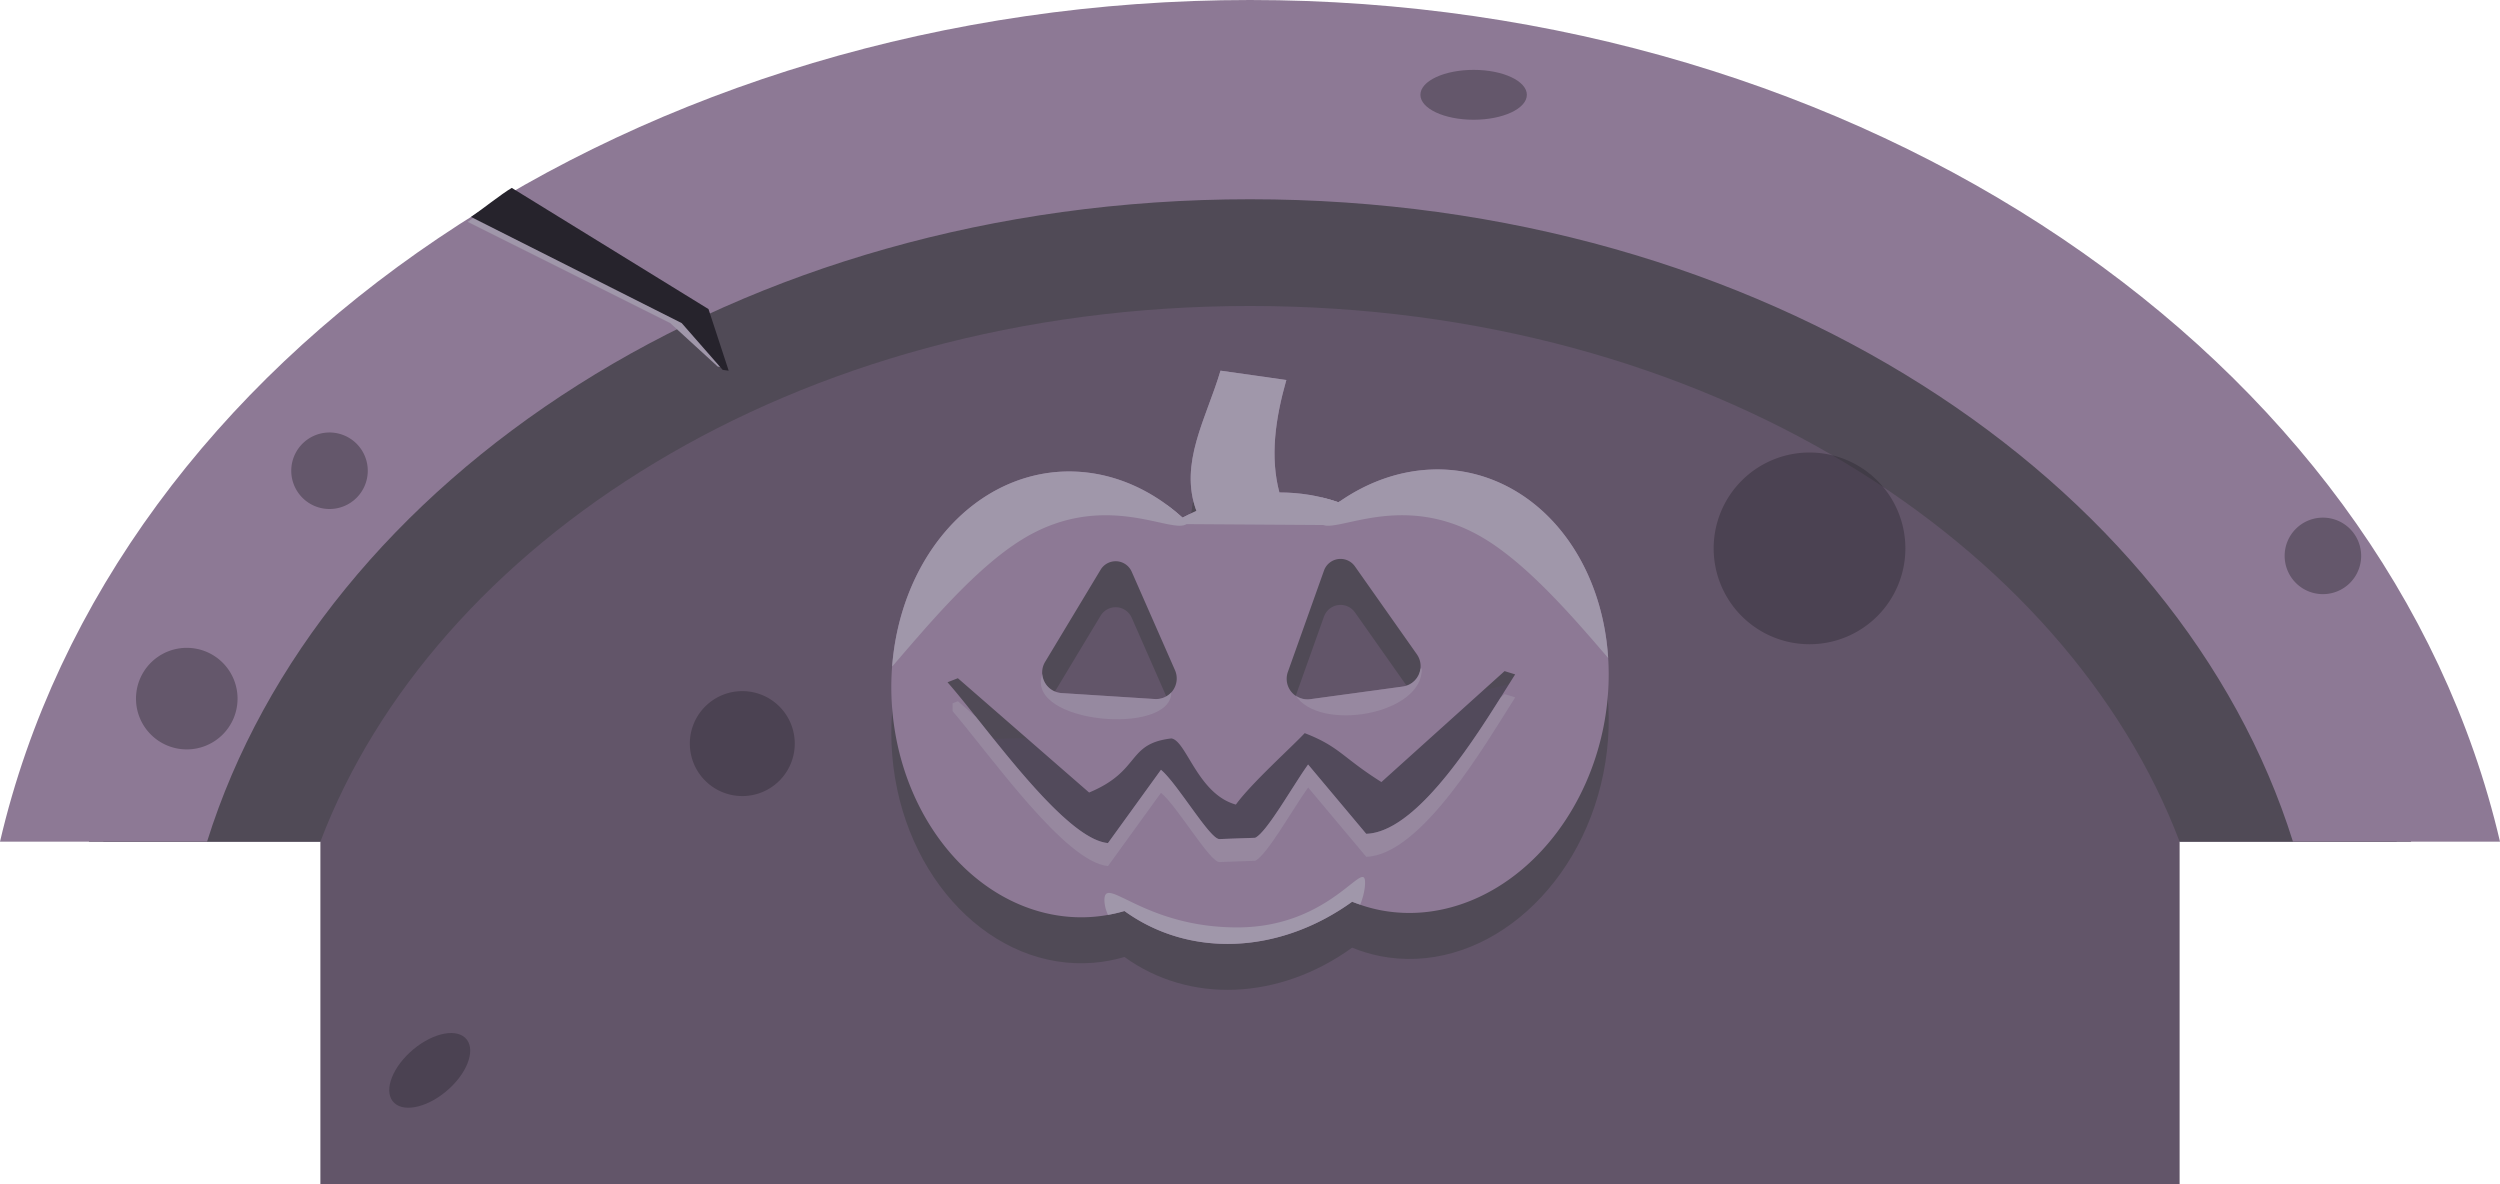 <?xml version="1.0" encoding="UTF-8" standalone="no"?>
<!-- Created with Inkscape (http://www.inkscape.org/) -->

<svg
   width="115.078mm"
   height="54.52mm"
   viewBox="0 0 115.078 54.52"
   version="1.1"
   id="svg5"
   xml:space="preserve"
   inkscape:version="1.2 (dc2aedaf03, 2022-05-15)"
   sodipodi:docname="Arch 4 V2.svg"
   xmlns:inkscape="http://www.inkscape.org/namespaces/inkscape"
   xmlns:sodipodi="http://sodipodi.sourceforge.net/DTD/sodipodi-0.dtd"
   xmlns="http://www.w3.org/2000/svg"
   xmlns:svg="http://www.w3.org/2000/svg"><sodipodi:namedview
     id="namedview7"
     pagecolor="#505050"
     bordercolor="#ffffff"
     borderopacity="1"
     inkscape:showpageshadow="0"
     inkscape:pageopacity="0"
     inkscape:pagecheckerboard="1"
     inkscape:deskcolor="#505050"
     inkscape:document-units="mm"
     showgrid="false"
     inkscape:zoom="0.99702056"
     inkscape:cx="297.38604"
     inkscape:cy="120.3586"
     inkscape:window-width="1366"
     inkscape:window-height="705"
     inkscape:window-x="-8"
     inkscape:window-y="-8"
     inkscape:window-maximized="1"
     inkscape:current-layer="layer1" /><defs
     id="defs2"><inkscape:path-effect
       effect="fillet_chamfer"
       id="path-effect1408"
       is_visible="false"
       lpeversion="1"
       nodesatellites_param="F,0,0,1,0,0,0,1 @ F,0,0,1,0,0,0,1 @ F,0,0,1,0,0,0,1 @ F,0,0,1,0,2.127,0,1"
       unit="px"
       method="auto"
       mode="F"
       radius="0"
       chamfer_steps="1"
       flexible="false"
       use_knot_distance="true"
       apply_no_radius="true"
       apply_with_radius="true"
       only_selected="false"
       hide_knots="false" /><inkscape:path-effect
       effect="fillet_chamfer"
       id="path-effect1352"
       is_visible="false"
       lpeversion="1"
       nodesatellites_param="F,0,0,1,0,0,0,1 @ F,0,0,1,0,0,0,1 @ F,0,0,1,0,0,0,1 @ F,0,0,1,0,2.127,0,1"
       unit="px"
       method="auto"
       mode="F"
       radius="0"
       chamfer_steps="1"
       flexible="false"
       use_knot_distance="true"
       apply_no_radius="true"
       apply_with_radius="true"
       only_selected="false"
       hide_knots="false" /></defs><g
     inkscape:label="Layer 1"
     inkscape:groupmode="layer"
     id="layer1"
     transform="translate(-44.91,-70.223)"><path
       id="rect310"
       style="fill:#625569;fill-opacity:1;stroke-width:0.589;stroke-linecap:square;stroke-linejoin:round;stop-color:#000000"
       d="M 54.441 103.955 L 54.441 106.867 L 59.658 106.867 L 59.658 124.743 L 145.24 124.743 L 145.24 106.867 L 150.458 106.867 L 150.458 103.955 L 54.441 103.955 z " /><path
       id="path911"
       style="opacity:1;fill:#625569;fill-opacity:1;fill-rule:evenodd;stroke-width:0.295"
       d="M 102.449,74.808 A 54.002,43.266 0 0 0 49.661,108.965 H 155.237 a 54.002,43.266 0 0 0 -52.788,-34.158 z" /><path
       id="ellipse2382"
       style="color:#000000;fill:#504a56;fill-rule:evenodd"
       d="m 102.449,72.515 c -29.078,0 -51.847,16.617 -53.446,36.45 h 10.655 c 5.178,-13.641 21.641,-24.657 42.791,-24.657 21.149,0 37.614,11.016 42.791,24.657 h 10.655 C 154.296,89.133 131.527,72.515 102.449,72.515 Z" /><path
       id="ellipse963"
       style="color:#000000;fill:#8d7995;fill-rule:evenodd;stroke-linecap:round;stroke-linejoin:round;paint-order:fill markers stroke"
       d="m 102.449,70.223 c -28.125,0 -52.312,16.311 -57.539,38.743 h 9.531 c 5.208,-16.651 24.344,-29.571 48.008,-29.571 23.664,0 42.801,12.92 48.009,29.571 h 9.53 C 154.761,86.533 130.574,70.223 102.449,70.223 Z" /><g
       id="g9022"
       style="display:inline;opacity:1"><path
         id="path5537"
         style="display:inline;opacity:1;fill:#504a56;fill-opacity:1;stroke-width:0.858;stroke-linecap:round;stroke-linejoin:round;paint-order:fill markers stroke;stop-color:#000000"
         d="m 101.091,89.401 c -0.639,2.171 -1.926,4.263 -1.107,6.456 -0.216,0.097 -0.429,0.201 -0.64,0.313 -1.678,-1.527 -3.739,-2.276 -5.795,-2.105 -4.652,0.39 -8.04,5.288 -7.567,10.942 0.473,5.654 4.628,9.921 9.281,9.532 0.476,-0.04 0.946,-0.129 1.407,-0.266 2.991,2.164 7.115,1.996 10.481,-0.428 0.406,0.166 0.824,0.293 1.251,0.381 4.577,0.921 9.194,-2.841 10.314,-8.403 1.119,-5.562 -1.684,-10.817 -6.26,-11.738 -1.997,-0.402 -4.104,0.087 -5.932,1.376 -0.864,-0.301 -1.781,-0.453 -2.72,-0.452 -0.434,-1.628 -1.808,-4.07 -1.296,-5.869 z m -4.834,8.772 c 0.323,-0.003 0.617,0.187 0.747,0.483 l 1.992,4.532 c 0.286,0.651 -0.219,1.373 -0.929,1.328 l -4.297,-0.275 c -0.709,-0.045 -1.118,-0.826 -0.752,-1.435 l 2.554,-4.241 c 0.145,-0.241 0.404,-0.389 0.685,-0.391 z m 10.31,-0.105 c 0.28,-0.018 0.55,0.112 0.711,0.341 l 2.851,4.047 c 0.409,0.581 0.057,1.389 -0.647,1.486 l -4.267,0.582 c -0.704,0.096 -1.26,-0.588 -1.022,-1.258 l 1.662,-4.663 c 0.109,-0.304 0.388,-0.515 0.71,-0.535 z m -17.565,5.49 6.041,5.262 c 2.405,-0.998 1.708,-2.249 3.788,-2.49 0.692,0.105 1.209,2.557 2.968,3.045 0.702,-0.971 2.55,-2.629 3.168,-3.289 1.616,0.625 1.718,1.111 3.531,2.252 l 5.669,-5.107 0.488,0.151 c -1.36,2.134 -4.312,7.255 -6.857,7.339 l -2.675,-3.19 c -0.664,0.918 -1.913,3.149 -2.44,3.374 l -0.016,5.4e-4 -1.625,0.058 c -0.438,0.017 -1.933,-2.555 -2.691,-3.19 l -2.44,3.374 c -2.036,-0.18 -5.671,-5.468 -7.386,-7.403 z"
         sodipodi:nodetypes="cccccccccccccccscccscsssccscccsccccccccccccccccc" /><path
         id="rect7163"
         style="fill:#524a5b;stroke-width:19;stroke-linecap:round;stroke-linejoin:round;paint-order:fill markers stroke;stop-color:#000000"
         d="m 90.519,104.24 c 8.699,-0.209 17.194,-0.724 24.687,-2.743 l -1.371,7.772 -23.315,1.371 z"
         sodipodi:nodetypes="ccccc" /><path
         id="rect1523"
         style="fill:#8d7995;fill-opacity:1;stroke-width:0.858;stroke-linecap:round;stroke-linejoin:round;paint-order:fill markers stroke;stop-color:#000000"
         d="m 101.091,87.285 c -0.639,2.171 -1.926,4.263 -1.107,6.456 a 9.191,10.708 27.943 0 0 -0.64,0.313 10.272,8.453 85.215 0 0 -5.795,-2.105 10.272,8.453 85.215 0 0 -7.567,10.942 10.272,8.453 85.215 0 0 9.281,9.532 10.272,8.453 85.215 0 0 1.407,-0.266 9.191,10.708 27.943 0 0 10.481,-0.428 8.453,10.272 11.379 0 0 1.251,0.381 8.453,10.272 11.379 0 0 10.314,-8.403 8.453,10.272 11.379 0 0 -6.26,-11.738 8.453,10.272 11.379 0 0 -5.932,1.376 9.191,10.708 27.943 0 0 -2.72,-0.452 c -0.434,-1.628 -0.193,-3.378 0.319,-5.177 z m -4.834,8.772 a 0.808,0.808 0 0 1 0.747,0.483 l 1.992,4.532 a 0.948,0.948 0 0 1 -0.929,1.328 l -4.297,-0.275 a 0.948,0.948 0 0 1 -0.752,-1.435 l 2.554,-4.241 a 0.808,0.808 0 0 1 0.685,-0.391 z m 10.31,-0.105 a 0.808,0.808 0 0 1 0.711,0.341 l 2.851,4.047 a 0.948,0.948 0 0 1 -0.647,1.486 l -4.267,0.582 a 0.948,0.948 0 0 1 -1.022,-1.258 l 1.662,-4.663 a 0.808,0.808 0 0 1 0.71,-0.535 z m -17.565,5.49 6.041,5.262 c 2.405,-0.998 1.708,-2.249 3.788,-2.49 0.692,0.105 1.209,2.557 2.968,3.045 0.702,-0.971 2.55,-2.629 3.168,-3.289 1.616,0.625 1.718,1.111 3.531,2.252 l 5.669,-5.107 0.488,0.151 c -1.36,2.134 -4.312,7.255 -6.857,7.339 l -2.675,-3.19 c -0.664,0.918 -1.913,3.149 -2.44,3.374 l -0.016,5.4e-4 -1.625,0.058 c -0.438,0.017 -1.933,-2.555 -2.691,-3.19 l -2.44,3.374 c -2.036,-0.18 -5.671,-5.468 -7.386,-7.403 z" /><path
         id="path7166"
         style="fill:#a097aa;fill-rule:evenodd;stroke-width:0.265"
         d="m 94.314,91.928 a 10.272,8.453 85.215 0 0 -0.765,0.021 10.272,8.453 85.215 0 0 -7.571,8.957 c 1.542,-1.781 3.739,-4.444 5.913,-5.809 4.228,-2.655 7.642,0.278 7.772,-1.028 0.006,-0.056 0.007,-0.114 0.006,-0.173 a 9.191,10.708 27.943 0 0 -0.325,0.159 10.272,8.453 85.215 0 0 -5.03,-2.126 z" /><path
         id="path8894"
         style="fill:#a097aa;fill-rule:evenodd;stroke-width:0.265"
         d="m 110.948,91.833 a 8.453,10.272 11.379 0 0 -4.426,1.512 9.191,10.708 27.943 0 0 -0.77,-0.222 c -0.131,0.338 -0.188,0.658 -0.16,0.945 0.129,1.307 3.543,-1.627 7.772,1.028 2.017,1.267 4.055,3.652 5.57,5.413 a 8.453,10.272 11.379 0 0 -6.48,-8.541 8.453,10.272 11.379 0 0 -1.506,-0.136 z" /><path
         id="path8954"
         style="fill:#a097aa;fill-rule:evenodd;stroke-width:0.265"
         d="m 107.627,110.591 c -0.436,0.004 -2.118,2.322 -5.766,2.322 -4.323,0 -6.113,-2.456 -6.113,-1.257 0,0.2 0.053,0.432 0.162,0.679 a 10.272,8.453 85.215 0 0 0.76,-0.177 9.191,10.708 27.943 0 0 10.481,-0.427 8.453,10.272 11.379 0 0 0.374,0.133 c 0.152,-0.393 0.221,-0.746 0.221,-1.007 0,-0.187 -0.038,-0.266 -0.119,-0.265 z" /><path
         id="rect8960"
         style="opacity:0.522;fill:#a097aa;fill-opacity:1;stroke:none;stroke-width:17.684;stroke-linecap:round;stroke-linejoin:round;stroke-dasharray:none;stroke-opacity:1;paint-order:fill markers stroke;stop-color:#000000"
         d="m 92.889,101.252 c -0.817,2.276 5.939,2.872 5.939,0.84 -0.194,0.213 -0.473,0.326 -0.761,0.309 l -4.297,-0.275 c -0.469,-0.032 -0.844,-0.404 -0.881,-0.873 z"
         sodipodi:nodetypes="ccccc" /><path
         id="rect8962"
         style="opacity:0.519;fill:#a097aa;fill-opacity:1;stroke:none;stroke-width:17.684;stroke-linecap:round;stroke-linejoin:round;stroke-dasharray:none;stroke-opacity:1;paint-order:fill markers stroke;stop-color:#000000"
         d="m 110.356,100.992 -0.061,0.011 c -0.053,0.427 -0.387,0.765 -0.813,0.823 l -4.266,0.582 c -0.237,0.029 -0.477,-0.033 -0.67,-0.174 1.098,1.704 5.874,0.886 5.811,-1.243 z"
         sodipodi:nodetypes="cccccc" /><path
         id="rect8976"
         style="opacity:0.512;fill:#a097aa;fill-opacity:1;stroke:none;stroke-width:18.473;stroke-linecap:round;stroke-linejoin:round;stroke-dasharray:none;stroke-opacity:1;paint-order:fill markers stroke;stop-color:#000000"
         d="m 114.167,102.173 -0.189,0.171 c -1.521,2.42 -3.998,6.189 -6.179,6.261 l -2.675,-3.19 c -0.664,0.918 -1.913,3.149 -2.44,3.373 l -0.016,5.2e-4 -1.625,0.058 c -0.438,0.017 -1.933,-2.555 -2.691,-3.189 l -2.44,3.373 c -1.608,-0.142 -4.2,-3.452 -6.069,-5.798 l -0.84,-0.732 -0.244,0.095 v 0.362 c 1.792,2.11 5.203,6.959 7.154,7.131 l 2.44,-3.373 c 0.758,0.635 2.253,3.207 2.691,3.189 l 1.625,-0.058 0.016,-5.1e-4 c 0.527,-0.224 1.776,-2.455 2.44,-3.373 l 2.675,3.19 c 2.545,-0.084 5.497,-5.204 6.857,-7.339 z" /><path
         id="rect9007"
         style="opacity:1;fill:#a097aa;fill-opacity:1;stroke:none;stroke-width:15.768;stroke-linecap:round;stroke-linejoin:round;stroke-dasharray:none;stroke-opacity:1;paint-order:fill markers stroke;stop-color:#000000"
         d="m 101.091,87.285 c -0.639,2.171 -1.926,4.263 -1.107,6.456 -0.216,0.097 -0.429,0.201 -0.64,0.313 -0.236,-0.213 -0.48,-0.411 -0.732,-0.594 l 0.539,0.886 7.092,0.047 0.375,-1.11 c -0.032,0.02 -0.064,0.04 -0.096,0.061 -0.864,-0.301 -1.781,-0.453 -2.72,-0.452 -0.434,-1.628 -0.193,-3.378 0.319,-5.177 z"
         sodipodi:nodetypes="ccccccccccc" /></g><path
       id="path8418"
       style="mix-blend-mode:normal;fill:#2e2832;fill-opacity:0.424;fill-rule:evenodd;stroke-width:0.114"
       d="m 60.078,90.131 a 1.761,1.761 0 0 0 -1.761,1.761 1.761,1.761 0 0 0 1.761,1.761 1.761,1.761 0 0 0 1.761,-1.761 1.761,1.761 0 0 0 -1.761,-1.761 z m 68.127,0.922 a 4.412,4.412 0 0 0 -4.413,4.413 4.412,4.412 0 0 0 4.413,4.412 4.412,4.412 0 0 0 4.412,-4.412 4.412,4.412 0 0 0 -4.412,-4.413 z m 23.631,2.997 a 1.761,1.761 0 0 0 -1.761,1.761 1.761,1.761 0 0 0 1.761,1.761 1.761,1.761 0 0 0 1.761,-1.761 1.761,1.761 0 0 0 -1.761,-1.761 z m -98.328,5.994 a 2.337,2.337 0 0 0 -2.338,2.338 2.337,2.337 0 0 0 2.338,2.337 2.337,2.337 0 0 0 2.337,-2.337 2.337,2.337 0 0 0 -2.337,-2.338 z m 25.571,1.992 a 2.415,2.415 0 0 0 -2.415,2.416 2.415,2.415 0 0 0 2.415,2.415 2.415,2.415 0 0 0 2.415,-2.415 2.415,2.415 0 0 0 -2.415,-2.416 z" /><g
       id="g21489"
       transform="translate(1.257,-0.815)"><path
         id="path21463"
         style="fill:#a097aa;fill-opacity:1;stroke-width:3.465;stroke-linecap:round;stroke-linejoin:round;paint-order:stroke fill markers;stop-color:#000000"
         d="m 67.058,79.913 c -0.478,0.281 -1.421,1.033 -1.868,1.331 -0.003,0.002 -0.006,0.004 -0.009,0.006 l 9.323,4.66 2.188,2.002 0.276,0.037 -1.23,-2.684 z"
         sodipodi:nodetypes="cscccccc" /><path
         id="path20299"
         style="fill:#26232c;fill-opacity:1;stroke-width:3.465;stroke-linecap:round;stroke-linejoin:round;paint-order:stroke fill markers;stop-color:#000000"
         d="m 67.21,79.687 c -0.478,0.281 -1.421,1.033 -1.868,1.331 -0.003,0.002 -0.006,0.004 -0.009,0.006 l 9.7,4.887 1.886,2.153 0.276,0.037 -0.929,-2.835 z"
         sodipodi:nodetypes="cscccccc" /></g><ellipse
       style="fill:#4b4252;fill-opacity:1;fill-rule:evenodd;stroke-width:0.17"
       id="ellipse1533"
       cx="44.674"
       cy="132.089"
       rx="2.216"
       ry="1.232"
       transform="matrix(-0.734,0.679,0.738,0.675,0,0)" /><ellipse
       style="fill:#64576b;fill-opacity:1;fill-rule:evenodd;stroke-width:0.265"
       id="path1535"
       cx="112.743"
       cy="74.587"
       rx="2.45"
       ry="1.148" /></g></svg>
